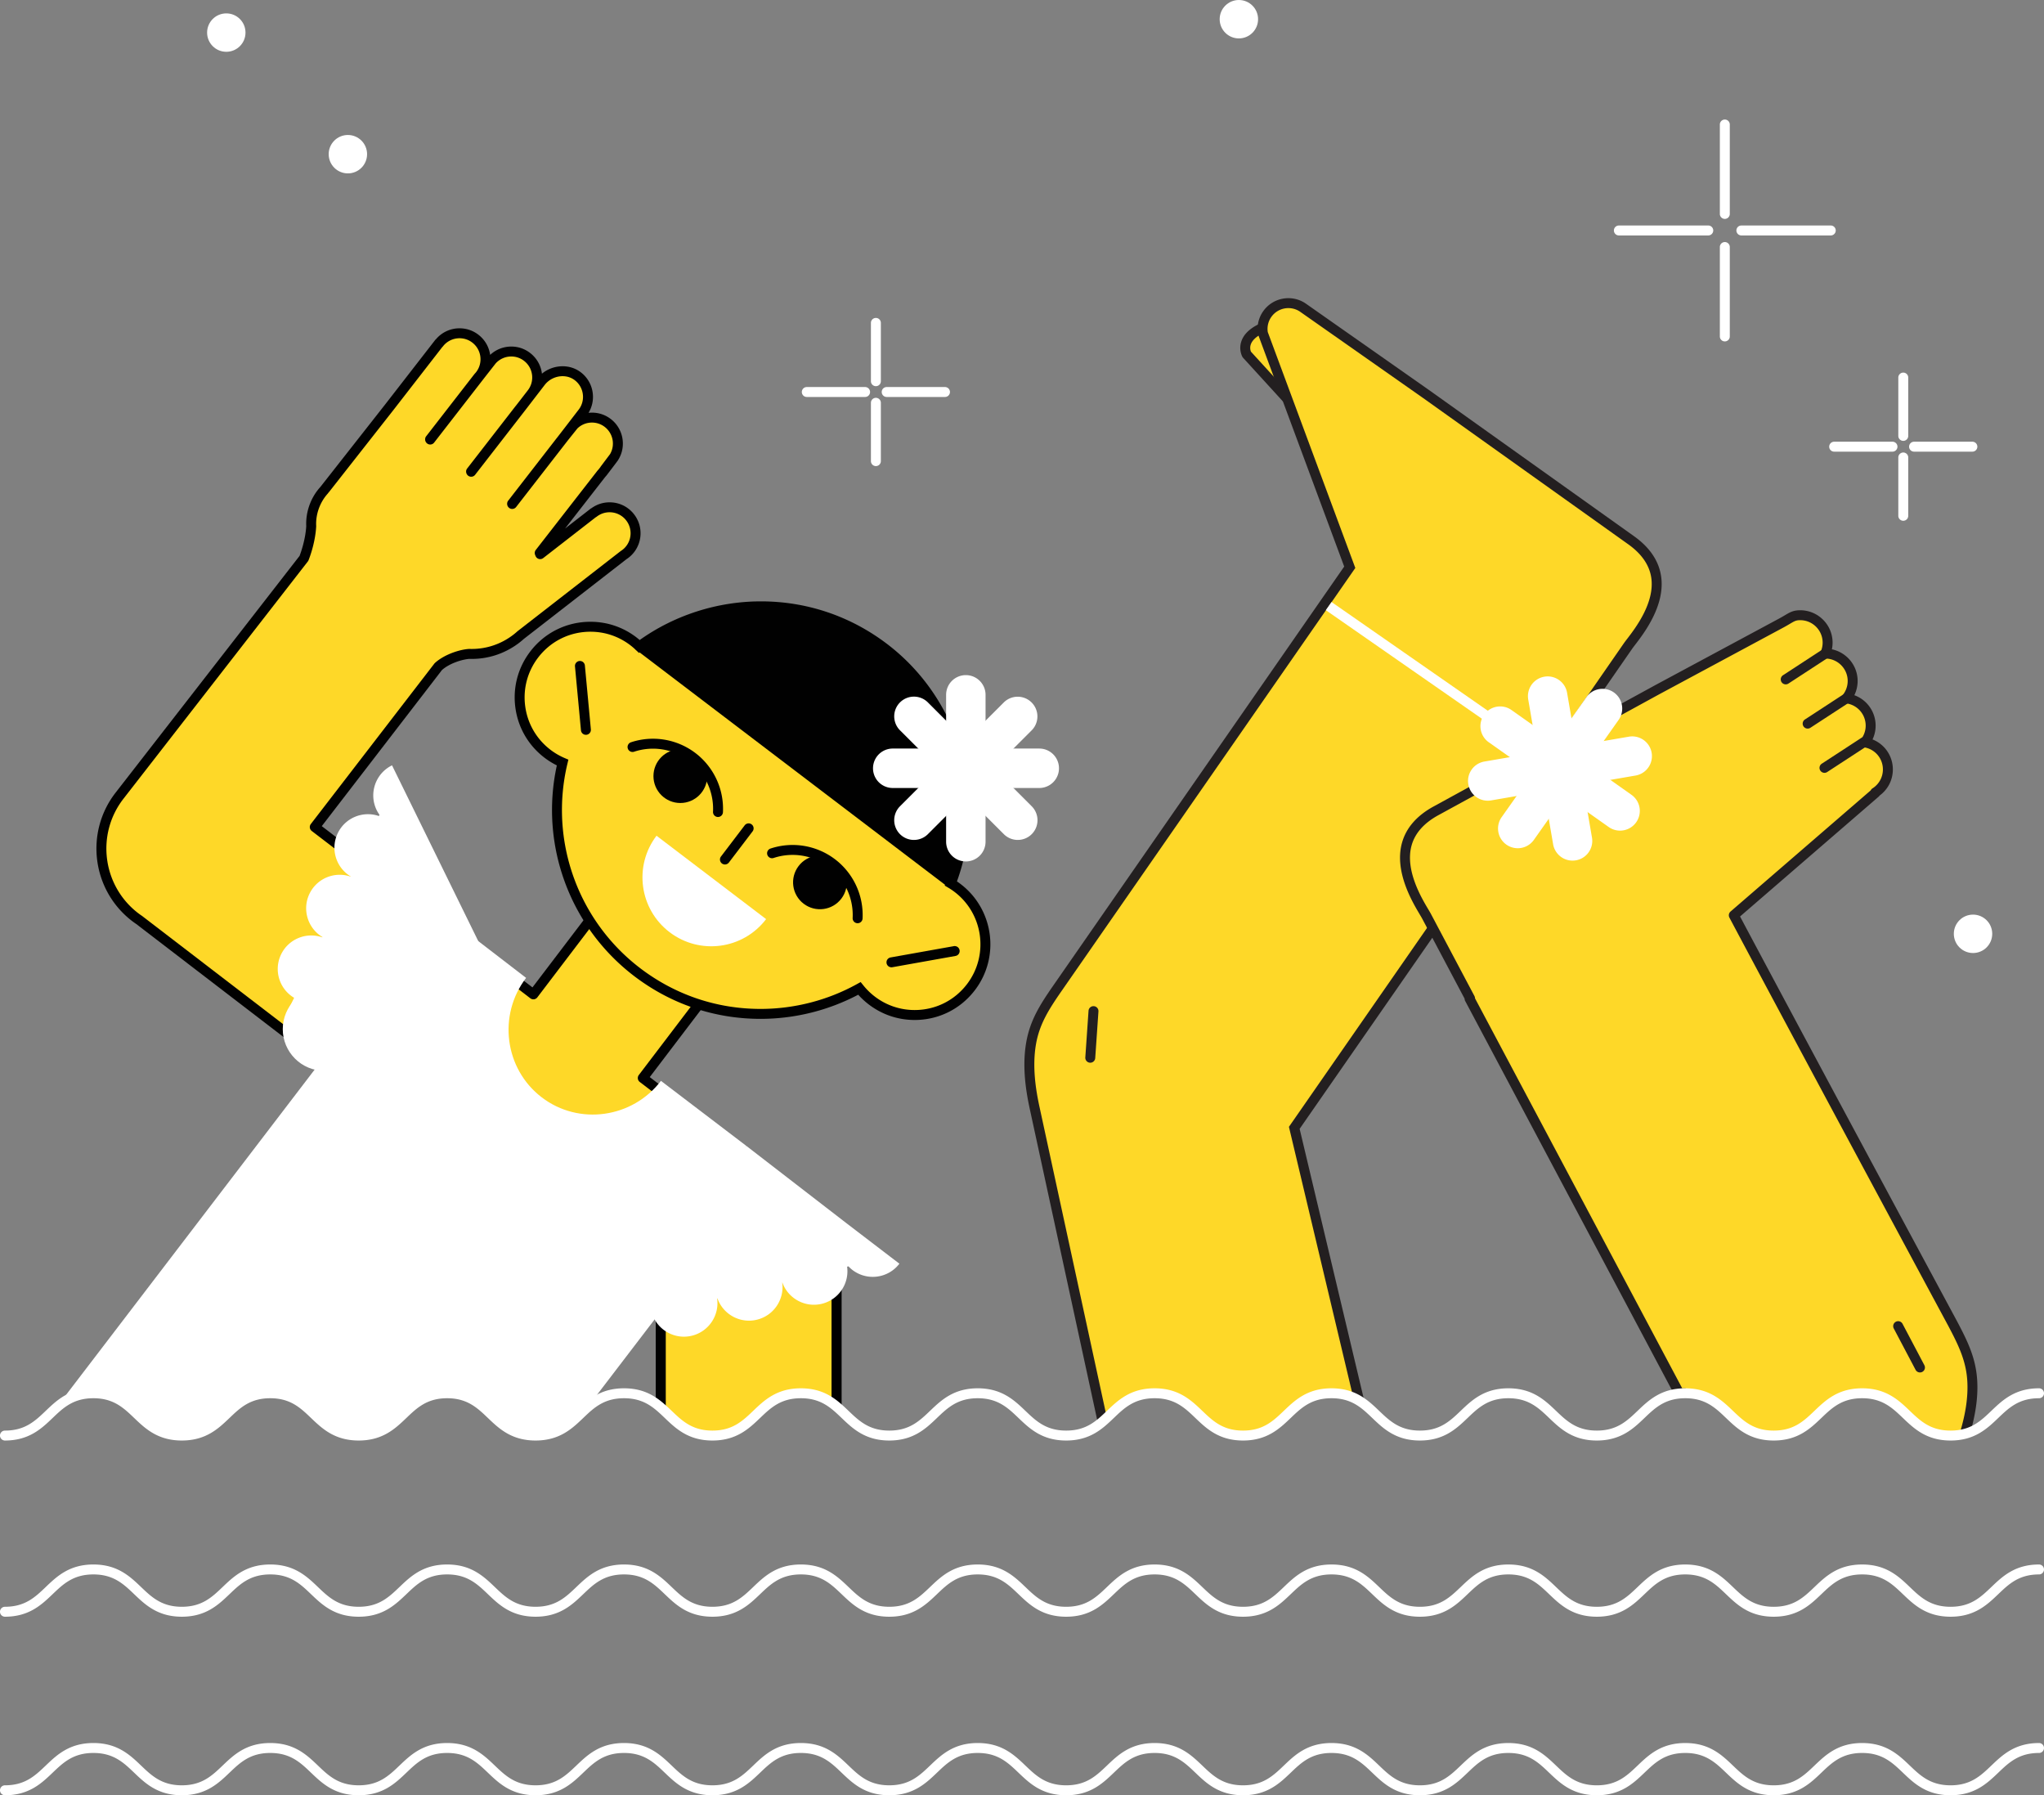<svg xmlns="http://www.w3.org/2000/svg" width="822.588" height="722.333" xml:space="preserve"><rect width="100%" height="100%" fill="#808080" stroke="none"/><path fill="#FED828" d="m517.627 160.002-15.875-17.386s-3.252-5.771 5.258-10.173"/><path fill="#231F20" d="M517.627 162.002a2.008 2.008 0 0 1-1.479-.651l-15.875-17.386a2.095 2.095 0 0 1-.266-.367c-.155-.273-1.484-2.774-.525-5.988.825-2.766 3.049-5.102 6.605-6.941a2 2 0 0 1 1.839 3.551c-2.521 1.304-4.116 2.872-4.61 4.534a4.194 4.194 0 0 0 .109 2.73l15.676 17.168a2 2 0 0 1-1.474 3.35z"/><path fill="#FED828" d="M423.14 476.961c5.646 26.029 11.287 52.062 16.936 78.096a35033.15 35033.15 0 0 0 3.635 16.771c5.675-4.933 9.914-11.232 20.746-11.232 17.795 0 17.795 17.013 35.593 17.013 17.791 0 17.791-17.013 35.586-17.013 4.896 0 8.442 1.292 11.385 3.16l-26.148-109.962 113.189-162.99-.185-.128 21.321-30.784c3.3-4.701 23.503-26.79 1.116-42.604l-82.375-58.72-49.498-34.722c-4.691-3.292-11.161-2.158-14.454 2.533a10.33 10.33 0 0 0-1.729 7.743l34.934 94.118S425.965 397.029 425.709 397.405c-4.953 7.131-9.205 13.504-10.748 22.353-1.513 8.666-.42 17.539 1.428 26.062 2.251 10.38 4.499 20.76 6.751 31.141z"/><path fill="#231F20" d="m441.754 572.253-27.32-126.012c-1.457-6.719-3.189-16.812-1.442-26.827 1.559-8.93 5.571-15.228 11.074-23.147.25-.359 106.873-153.886 116.891-168.308l-34.632-93.312-.031-.18a12.288 12.288 0 0 1 2.062-9.235c3.921-5.585 11.652-6.941 17.24-3.022l49.498 34.722 82.389 58.729c6.354 4.49 10.062 9.919 11.002 16.131 1.779 11.721-6.823 22.938-10.502 27.729a55.278 55.278 0 0 0-1.143 1.521l-20.181 29.135.187.129-113.821 163.896 25.938 109.092-3.893.926-26.354-110.831.51-.732 112.054-161.35-.183-.126 22.457-32.424a56.43 56.43 0 0 1 1.25-1.668c3.365-4.388 11.245-14.658 9.722-24.696-.771-5.094-3.925-9.625-9.361-13.468l-82.383-58.727-49.484-34.713c-3.782-2.651-9.016-1.734-11.67 2.045a8.328 8.328 0 0 0-1.424 6.079l35.229 94.918-.596.857C543.666 231.07 427.732 398 427.355 398.545c-5.211 7.501-9.007 13.438-10.423 21.558-1.628 9.327.025 18.902 1.411 25.294l27.319 126.01-3.908.846z"/><path fill="#FED828" d="m591.61 401.698-.198.104 84.438 158.89a24.754 24.754 0 0 1 2.136-.099c17.794 0 17.794 17.013 35.587 17.013 17.795 0 17.795-17.013 35.59-17.013s17.795 17.013 35.592 17.013c2.25 0 4.216-.271 5.966-.748 2.053-6.846 3.397-13.938 3.012-21.1-.482-8.967-3.952-15.799-8.027-23.465-.147-.278-59.466-110.438-87.945-164.023l56.97-49.231-.077-.15c3.073-1.957 5.116-5.385 5.116-9.298 0-5.489-4.015-10.028-9.265-10.872a10.976 10.976 0 0 0 2.334-6.771c0-5.66-4.27-10.317-9.76-10.946a11.003 11.003 0 0 0 2.517-7.011c0-6.083-4.929-11.014-11.007-11.023.593-1.354.925-2.844.925-4.411 0-6.089-4.937-11.026-11.024-11.026-3.054 0-3.78 1.104-7.812 3.244l-49.923 26.833-88.741 48.567c-24.099 13.057-6.646 37.378-3.931 42.438l17.527 33.085z"/><path fill="#231F20" d="M788.799 576.284c2.301-7.668 3.26-14.348 2.933-20.417-.443-8.23-3.515-14.571-7.8-22.634l-.598-1.107c-14.195-26.373-62.447-116.062-87.349-162.915a2.001 2.001 0 0 1 .457-2.452l56.396-48.734c.156-.327.402-.615.729-.822a8.984 8.984 0 0 0 4.189-7.609 8.972 8.972 0 0 0-7.58-8.896 1.998 1.998 0 0 1-1.262-3.204 8.935 8.935 0 0 0 1.912-5.541 9.016 9.016 0 0 0-7.986-8.961 1.997 1.997 0 0 1-1.315-3.257 9.05 9.05 0 0 0 2.06-5.736c0-4.968-4.043-9.017-9.011-9.024a2 2 0 0 1-1.828-2.802 8.941 8.941 0 0 0 .757-3.609c0-4.978-4.05-9.026-9.025-9.026-1.68 0-2.299.367-4.137 1.458-.717.425-1.604.952-2.735 1.555l-49.912 26.827-88.729 48.562c-5.862 3.176-9.526 7.303-10.896 12.269-2.699 9.786 3.907 20.918 6.729 25.671.438.734.795 1.342 1.041 1.797l17.541 33.101c.148.286.229.601.23.918l83.397 156.932c.334-.016.654-.021.976-.021a2 2 0 0 1 2 2l-5.903 1.036-84.438-158.89a2.02 2.02 0 0 1-.231-.923l-17.104-32.273c-.219-.407-.551-.963-.95-1.638-3.081-5.191-10.299-17.351-7.146-28.776 1.67-6.056 5.99-11.007 12.84-14.718l88.734-48.563 49.936-26.84c1.057-.561 1.865-1.041 2.58-1.465 2.048-1.214 3.4-2.018 6.178-2.018 7.186 0 13.025 5.844 13.025 13.025 0 .91-.094 1.809-.279 2.688 5.908 1.233 10.361 6.485 10.361 12.751 0 1.988-.46 3.946-1.324 5.718a13.017 13.017 0 0 1 8.568 12.239 12.9 12.9 0 0 1-1.245 5.556 12.95 12.95 0 0 1 8.175 12.085c0 4.188-1.979 8.053-5.34 10.505a1.903 1.903 0 0 1-.395.459l-55.762 48.188c25.104 47.211 72.536 135.379 86.59 161.485l.605 1.125c4.527 8.521 7.771 15.247 8.262 24.3.354 6.538-.658 13.663-3.093 21.779l-3.828-1.158z"/><path fill="none" d="m718.649 273.359 15.932-10.394"/><path fill="#231F20" d="M718.651 275.359a1.999 1.999 0 0 1-1.096-3.675l15.934-10.396a2.002 2.002 0 0 1 2.187 3.352l-15.932 10.395a2 2 0 0 1-1.093.324z"/><path fill="none" d="m727.472 291.158 15.931-10.393"/><path fill="#231F20" d="M727.474 293.158a2 2 0 0 1-1.095-3.675l15.932-10.395a2 2 0 1 1 2.188 3.35l-15.933 10.396c-.338.22-.717.324-1.092.324z"/><path fill="none" d="m734.245 308.958 15.929-10.395"/><path fill="#231F20" d="M734.247 310.958a2.002 2.002 0 0 1-1.096-3.677l15.931-10.395a2 2 0 0 1 2.187 3.35l-15.931 10.396a1.98 1.98 0 0 1-1.091.326z"/><g><path fill="none" d="m438.769 425.592 1.294-18.757"/><path fill="#231F20" d="M438.771 427.592a1.995 1.995 0 0 1-1.996-2.14l1.295-18.757c.075-1.102 1.012-1.923 2.135-1.855a1.993 1.993 0 0 1 1.854 2.133l-1.295 18.757a2 2 0 0 1-1.993 1.862z"/></g><g><path fill="#FFF" d="m624.504 308.753-90.94-63.253 2.296-3.276 90.939 63.253z"/></g><g><path fill="#FFF" d="M610.799 341.293a7.932 7.932 0 0 1-6.469-12.515l34.098-48.267c2.527-3.58 7.479-4.43 11.062-1.902a7.932 7.932 0 0 1 1.897 11.06l-34.098 48.268a7.939 7.939 0 0 1-6.49 3.356z"/><path fill="#FFF" d="M598.722 322.167a7.938 7.938 0 0 1-7.81-6.592 7.934 7.934 0 0 1 6.473-9.165l58.24-10.02a7.935 7.935 0 0 1 2.69 15.639l-58.239 10.021a7.888 7.888 0 0 1-1.354.117z"/><path fill="#FFF" d="M651.978 334.209a7.904 7.904 0 0 1-4.571-1.455l-48.27-34.101a7.931 7.931 0 0 1-1.898-11.058c2.526-3.58 7.478-4.43 11.058-1.902l48.27 34.101a7.93 7.93 0 0 1 1.901 11.058 7.937 7.937 0 0 1-6.49 3.357z"/><path fill="#FFF" d="M632.849 346.278a7.937 7.937 0 0 1-7.81-6.59l-10.02-58.245a7.937 7.937 0 0 1 6.475-9.165c4.316-.748 8.422 2.156 9.164 6.476l10.019 58.244a7.932 7.932 0 0 1-7.828 9.28z"/></g><g><path fill="none" d="m772.672 550.219-8.776-16.629"/><path fill="#231F20" d="M772.674 552.219a2.004 2.004 0 0 1-1.771-1.065l-8.776-16.629a1.997 1.997 0 0 1 .836-2.702 1.995 1.995 0 0 1 2.701.835l8.776 16.629a1.996 1.996 0 0 1-1.766 2.932z"/></g><g><path fill="#FED828" d="M265.931 491.979v73.88"/><path fill="#010101" d="M265.931 567.859a2 2 0 0 1-2-2v-73.88a2 2 0 0 1 4 0v73.88a2 2 0 0 1-2 2z"/></g><g><path fill="#FED828" d="M336.646 565.464V491.98"/><path fill="#010101" d="M336.646 567.464a2 2 0 0 1-2-2V491.98a2 2 0 0 1 4 0v73.483a2 2 0 0 1-2 2.001z"/></g><g><path fill="#FED828" d="M322.31 560.123c6.642 0 10.803 2.369 14.336 5.341V491.98H265.93v73.88c5.695 4.938 9.931 11.275 20.793 11.275 17.794.001 17.794-17.012 35.587-17.012zM265.931 491.979v73.88"/><path fill="#010101" d="M265.931 567.859a2 2 0 0 1-2-2v-73.88a2 2 0 0 1 4 0v73.88a2 2 0 0 1-2 2z"/><path fill="#FED828" d="M336.646 565.464V491.98"/><path fill="#010101" d="M336.646 567.464a2 2 0 0 1-2-2V491.98a2 2 0 0 1 4 0v73.483a2 2 0 0 1-2 2.001z"/><path fill="#FED828" d="M255.024 522.818 55.974 370.141a31.513 31.513 0 0 1-1.767-1.273c-15.14-11.765-17.871-33.569-6.108-48.711l74.222-95.497c.121-.304 2.571-6.396 2.927-12.948-.255-5.229 1.538-10.486 5.222-14.5l11.623-14.801 14.541-18.512 20.047-25.828.041.029c0-.001 0-.007.004-.009 3.562-4.536 10.134-5.326 14.672-1.762 4.535 3.563 5.324 10.131 1.765 14.669-.204.26-.422.503-.646.737l-19.452 25.071.071.053 20.457-26.354 4.361-5.57c3.642-4.088 9.877-4.697 14.24-1.271 4.539 3.563 5.328 10.132 1.762 14.671-.204.26-4.717 6.127-4.938 6.36l-19.451 25.071.068.054 20.049-25.831 8.274-10.75-.258.338c3.564-4.535 10.396-5.67 14.938-2.108 4.539 3.562 5.326 10.131 1.765 14.668-.205.262-8.662 11.285-8.885 11.519l-19.449 25.073.069.053 20.869-26.878 3.896-4.862c3.688-3.646 9.594-4.069 13.783-.781 4.184 3.288 5.17 9.128 2.502 13.576l-3.748 4.977 3.573-4.683c-.179.271-4.146 5.488-4.352 5.752-.205.26-.42.503-.641.736l-24.812 31.887c.062.153.128.307.188.46l21.48-16.688.028.042a.03.03 0 0 0 .013-.009c4.557-3.539 11.122-2.713 14.66 1.841 3.538 4.56 2.715 11.123-1.846 14.66a9.61 9.61 0 0 1-.797.558l-41.402 32.159a27.83 27.83 0 0 1-1.629 1.372 29.475 29.475 0 0 1-19.086 6.202c-3.186.21-8.965 1.938-12.448 5.145l-49.692 64.527 86.912 66.507 1.062.813 33.623-44.203 44.105 33.555-33.703 44.308L297.34 463.3l-42.316 59.518z"/><path fill="#010101" d="M255.024 524.818a2.01 2.01 0 0 1-1.217-.413L54.805 371.765a32.185 32.185 0 0 1-1.824-1.318c-15.982-12.418-18.882-35.527-6.461-51.517l74.042-95.268c.503-1.312 2.367-6.501 2.683-11.963-.254-5.782 1.818-11.525 5.697-15.783l26.117-33.252 20.039-25.819c.102-.131.217-.246.342-.345a12.382 12.382 0 0 1 9.508-4.403c2.812 0 5.47.919 7.685 2.659a12.42 12.42 0 0 1 4.627 8.034 12.463 12.463 0 0 1 8.504-3.352c2.805 0 5.456.918 7.667 2.654a12.354 12.354 0 0 1 4.665 8.252 13.224 13.224 0 0 1 8.327-2.976c2.765 0 5.341.875 7.449 2.528a12.377 12.377 0 0 1 4.672 8.304 12.363 12.363 0 0 1-1.692 7.906c.46-.051.927-.077 1.396-.077 2.807 0 5.46.918 7.674 2.656 4.916 3.864 6.198 10.818 2.981 16.178-.025.045-.057.089-.086.132-.037.077-.08.153-.129.229-.261.396-4.412 5.843-4.449 5.89-.228.286-.457.552-.692.807l-16.136 20.735 10.244-7.958c.131-.101.271-.185.42-.25a12.327 12.327 0 0 1 7.25-2.334c3.877 0 7.463 1.754 9.838 4.812a12.371 12.371 0 0 1 2.52 9.188 12.353 12.353 0 0 1-5.582 8.889l-41.277 32.062a30.365 30.365 0 0 1-1.684 1.414c-5.838 4.533-12.919 6.854-20.273 6.625-2.765.208-7.901 1.724-11.015 4.503l-48.357 62.797 84.787 64.881 32.407-42.604c.32-.422.798-.698 1.321-.771a2.001 2.001 0 0 1 1.479.392l44.106 33.555a2.001 2.001 0 0 1 .382 2.803l-32.494 42.72 37.078 28.334a2 2 0 0 1 .414 2.747l-42.318 59.521a1.995 1.995 0 0 1-1.332.817 2.397 2.397 0 0 1-.301.019zm-77.038-385.172-19.773 25.479-26.17 33.318c-.032.04.07-4.077-.032.04-3.219 3.508-5.001 8.342-4.767 13.128a1.77 1.77 0 0 1 0 .206c-.353 6.49-2.611 12.445-3.062 13.573a2.086 2.086 0 0 1-.281.497l-74.222 95.497c-11.067 14.245-8.483 34.838 5.758 45.904.503.391 1.044.779 1.656 1.193.033.022.064.046.099.07l197.404 151.416 39.998-56.256-37.129-28.373a2 2 0 0 1-.377-2.8l32.492-42.715-40.925-31.133-32.412 42.61a1.996 1.996 0 0 1-2.808.375l-1.061-.813-86.91-66.505a2.013 2.013 0 0 1-.77-1.328 2.01 2.01 0 0 1 .398-1.479l49.691-64.528c.069-.09.146-.174.229-.251 3.623-3.334 9.749-5.408 13.674-5.667a1.8 1.8 0 0 1 .195-.003c6.476.207 12.672-1.806 17.795-5.783.469-.362.952-.771 1.521-1.278.034-.032.069-.062.107-.093l41.403-32.157c.048-.037.097-.072.146-.104a8.391 8.391 0 0 0 3.852-6.07 8.405 8.405 0 0 0-1.71-6.235 8.402 8.402 0 0 0-6.681-3.267 8.36 8.36 0 0 0-5.174 1.776 1.967 1.967 0 0 1-.345.218c-.019.008-.035.019-.052.025l-21.128 16.412a2 2 0 0 1-3.095-.865l-.175-.426a2.004 2.004 0 0 1 .276-1.979l24.81-31.885a1.76 1.76 0 0 1 .119-.14c.185-.194.36-.396.529-.609l.562-.734c.053-.104.113-.202.188-.3l3.683-4.888a8.456 8.456 0 0 0-2.073-10.889 8.344 8.344 0 0 0-5.202-1.804 8.394 8.394 0 0 0-5.86 2.356l-3.816 4.768-20.852 26.855a2.003 2.003 0 0 1-2.79.366 2.105 2.105 0 0 1-.808-1.358c-.071-.529.041-1.091.366-1.513l19.449-25.073c.022-.03.049-.061.073-.088.445-.544 5.638-7.301 7.601-9.855a415.23 415.23 0 0 1 1.218-1.581 8.375 8.375 0 0 0 1.743-6.229 8.395 8.395 0 0 0-3.168-5.634c-1.396-1.097-3.121-1.676-4.979-1.676-2.779 0-5.451 1.289-7.148 3.447-.017.022-.033.043-.053.064l-7.953 10.332-20.054 25.837c-.326.42-.806.691-1.333.759a2.013 2.013 0 0 1-1.479-.409c-.869-.678-1.096-1.984-.418-2.854l19.45-25.071c.041-.053.084-.104.132-.151.25-.3 3.066-3.954 4.129-5.329l.687-.89c1.396-1.777 2.017-3.988 1.747-6.229s-1.395-4.242-3.17-5.636a8.333 8.333 0 0 0-5.196-1.8 8.447 8.447 0 0 0-6.271 2.783l-4.322 5.519-20.451 26.349a2.005 2.005 0 0 1-2.766.384 2.088 2.088 0 0 1-.832-1.362c-.074-.534.034-1.102.364-1.528l19.452-25.069c.039-.051.081-.1.126-.147.182-.191.36-.392.529-.604 2.87-3.659 2.23-8.979-1.432-11.857a8.362 8.362 0 0 0-5.211-1.805 8.417 8.417 0 0 0-6.602 3.163c-.097.147-.22.277-.353.386z"/><path fill="#FFF" d="m340.525 492.076 17.518 13.393 3.911 2.986c-4.522 5.919-12.985 7.051-18.903 2.525a13.598 13.598 0 0 1-1.596-1.455l-.542.133c.933 6.741-3.353 13.239-10.105 14.917-6.786 1.688-13.646-2.094-15.948-8.541l-.071.021c.94 6.777-3.395 13.298-10.188 14.94-6.771 1.642-13.584-2.146-15.871-8.566l-.132.031c.963 6.795-3.373 13.338-10.18 14.982-6.787 1.646-13.613-2.163-15.888-8.604l-9.414 2.304-21.899-16.739 69.145-53.341 40.163 31.014zM169.649 332.151l-9.712-19.794-2.169-4.419c-6.688 3.279-9.447 11.361-6.167 18.047.324.658.706 1.27 1.116 1.851l-.234.505c-6.432-2.229-13.64.705-16.604 7-2.979 6.327-.613 13.793 5.264 17.311l-.032.065c-6.466-2.247-13.705.73-16.646 7.072-2.932 6.321-.545 13.742 5.305 17.238l-.057.122c-6.477-2.271-13.738.705-16.686 7.062-2.936 6.333-.535 13.771 5.34 17.26-2.232 4.788-4.931 8.339-3.477 13.863 1.336 5.074 5.141 5.31 7.713 9.459 1.527 2.467 6.568 2.229 7.926 4.841 24.367-12.229 44.859-18.664 69.34-30.675l2.062-1.012c-.007-.009-32.282-65.796-32.282-65.796z"/><path fill="#FED828" d="M254.836 257.988a29.201 29.201 0 0 1 2.455 2.104c28.559-21.208 68.768-22.008 98.498.605 29.729 22.617 39.688 61.582 26.873 94.766a29.086 29.086 0 0 1 2.684 1.805c12.515 9.519 14.939 27.381 5.422 39.895-9.52 12.516-27.381 14.938-39.895 5.424a28.712 28.712 0 0 1-5.01-4.888c-27.562 15.24-62.676 13.807-89.354-6.487-26.677-20.295-37.432-53.75-30.103-84.385a28.43 28.43 0 0 1-6.045-3.521c-12.515-9.521-14.939-27.379-5.42-39.896 9.52-12.512 27.379-14.939 39.895-5.422z"/><path fill="#010101" d="M368.088 410.396c-6.705 0-13.076-2.15-18.428-6.221a31.05 31.05 0 0 1-4.274-3.946 84.467 84.467 0 0 1-39.308 9.717c-18.479 0-36.035-5.93-50.78-17.146-26.041-19.812-38.179-52.958-31.202-84.84a30.644 30.644 0 0 1-4.943-3.066c-6.479-4.927-10.647-12.081-11.744-20.146-1.096-8.065 1.017-16.073 5.942-22.552 5.812-7.641 14.658-12.021 24.271-12.021 6.705 0 13.076 2.148 18.427 6.219.462.352.924.727 1.383 1.123 14.111-10.043 31.368-15.556 48.786-15.556 18.478 0 36.038 5.929 50.783 17.146 29.15 22.175 40.568 61.251 28.105 95.534.503.336.984.681 1.452 1.037 13.368 10.168 15.974 29.322 5.801 42.694-5.814 7.643-14.659 12.024-24.271 12.024zm-21.719-15.262 1.055 1.312a26.67 26.67 0 0 0 4.66 4.546c4.646 3.534 10.182 5.401 16.004 5.401 8.353 0 16.038-3.807 21.087-10.443 8.836-11.615 6.574-28.256-5.041-37.091a26.34 26.34 0 0 0-2.497-1.68l-1.449-.863.608-1.574c12.744-32.997 1.963-71.014-26.219-92.45-14.043-10.685-30.77-16.329-48.362-16.329-17.116 0-34.066 5.588-47.732 15.733l-1.354 1.005-1.221-1.164a27.136 27.136 0 0 0-2.285-1.96c-4.646-3.532-10.18-5.4-16.002-5.4-8.354 0-16.038 3.807-21.088 10.442-4.28 5.627-6.113 12.584-5.162 19.592.951 7.005 4.574 13.221 10.201 17.501a26.659 26.659 0 0 0 5.623 3.275l1.549.664-.393 1.641c-7.377 30.827 4.149 63.143 29.366 82.324 14.043 10.684 30.767 16.328 48.359 16.328 13.563 0 26.987-3.457 38.812-9.997l1.481-.813z"/><path fill="none" d="m384.148 382.667-25.387 4.533"/><path fill="#010101" d="M358.758 389.2a1.998 1.998 0 0 1-.35-3.965l25.387-4.533a2 2 0 1 1 .703 3.936l-25.387 4.533a2.221 2.221 0 0 1-.353.029z"/><path fill="none" d="m233.388 267.98 2.407 25.678"/><path fill="#010101" d="M235.793 295.658a1.996 1.996 0 0 1-1.989-1.812l-2.406-25.678a2.001 2.001 0 1 1 3.984-.373l2.405 25.678a1.999 1.999 0 0 1-1.994 2.185z"/><g><path fill="#010101" d="M321.372 348.472c-3.616 4.754-2.692 11.543 2.062 15.158 4.754 3.618 11.543 2.694 15.16-2.059 3.616-4.757 2.69-11.544-2.062-15.161-4.756-3.614-11.543-2.693-15.16 2.062z"/><path fill="#010101" d="m345.14 371.467-.101-.002a2 2 0 0 1-1.899-2.097 24.186 24.186 0 0 0-9.513-20.452 24.21 24.21 0 0 0-22.252-3.714 1.999 1.999 0 1 1-1.252-3.796 28.216 28.216 0 0 1 25.927 4.328 28.203 28.203 0 0 1 11.086 23.833 2 2 0 0 1-1.996 1.9z"/></g><g><circle fill="#010101" cx="273.793" cy="312.276" r="10.818"/><path fill="#010101" d="m288.948 328.722-.101-.002a1.998 1.998 0 0 1-1.899-2.095 24.187 24.187 0 0 0-9.513-20.455 24.205 24.205 0 0 0-22.251-3.709 2.002 2.002 0 0 1-2.526-1.271 2.002 2.002 0 0 1 1.272-2.526 28.198 28.198 0 0 1 25.927 4.324 28.203 28.203 0 0 1 11.087 23.834 1.999 1.999 0 0 1-1.996 1.9z"/></g><g><path fill="none" d="m301.284 333.293-9.537 12.535"/><path fill="#010101" d="M291.745 347.828a2 2 0 0 1-1.209-.406 2.002 2.002 0 0 1-.381-2.805l9.536-12.534a2 2 0 1 1 3.185 2.422l-9.537 12.534c-.393.518-.99.789-1.594.789z"/></g><g><path fill="#FFF" d="M264.211 336.26c-9.266 12.18-6.901 29.562 5.276 38.828 12.181 9.265 29.563 6.903 38.829-5.274l-44.105-33.554z"/></g><g><path fill="#010101" d="m255.565 261.103.678-.891c13.795-10.345 30.938-16.462 49.504-16.442 45.539.054 82.412 37.013 82.358 82.55a82.45 82.45 0 0 1-3.793 24.693l-3.867 5.085-124.88-94.995z"/></g><g><path fill="#FFF" d="M211.722 393.461c-11.454 14.982-8.698 36.604 6.287 48.061 14.982 11.452 36.524 8.355 47.979-6.631l34.371 26.171-52.678 67.045-122.451-93.6 51.727-67.78 34.765 26.734z"/></g><g><circle fill="#FFF" cx="130.57" cy="414.077" r="16.773"/></g><g><path fill="#FFF" d="M388.692 346.606a7.936 7.936 0 0 1-7.935-7.935v-59.097c0-4.382 3.553-7.934 7.935-7.934s7.935 3.552 7.935 7.934v59.098a7.935 7.935 0 0 1-7.935 7.934z"/><path fill="#FFF" d="M367.805 337.953a7.905 7.905 0 0 1-5.61-2.321 7.937 7.937 0 0 1 0-11.223l41.785-41.788a7.936 7.936 0 0 1 11.223 11.223l-41.785 41.788a7.926 7.926 0 0 1-5.613 2.321z"/><path fill="#FFF" d="M418.244 317.056h-59.098a7.936 7.936 0 0 1 0-15.87h59.099a7.935 7.935 0 1 1-.001 15.87z"/><path fill="#FFF" d="M409.592 337.953a7.896 7.896 0 0 1-5.608-2.322l-41.789-41.79a7.934 7.934 0 0 1 0-11.222 7.935 7.935 0 0 1 11.222 0l41.787 41.79a7.933 7.933 0 0 1-5.612 13.544z"/></g><g><path fill="#FFF" d="M73.192 577.136c17.795 0 17.795-17.013 35.59-17.013 17.797 0 17.797 17.013 35.592 17.013 17.793 0 17.793-17.013 35.588-17.013s17.795 17.013 35.591 17.013c11.485 0 15.562-7.087 21.791-12.111l27.411-35.859-134.86-103.083L23.504 565.271c3.482-2.879 7.604-5.146 14.1-5.146 17.795-.002 17.795 17.011 35.588 17.011z"/></g></g><g><path fill="#FFF" d="M784.993 579.606c-9.7 0-14.735-4.812-19.18-9.062-4.277-4.089-8.317-7.951-16.416-7.951-8.094 0-12.134 3.862-16.41 7.951-4.44 4.247-9.478 9.062-19.178 9.062-9.699 0-14.734-4.812-19.179-9.062-4.278-4.089-8.317-7.951-16.415-7.951s-12.137 3.862-16.415 7.951c-4.44 4.247-9.479 9.062-19.179 9.062s-14.736-4.812-19.18-9.062c-4.277-4.089-8.318-7.951-16.414-7.951-8.098 0-12.139 3.862-16.414 7.952-4.441 4.246-9.479 9.061-19.179 9.061-9.698 0-14.733-4.812-19.178-9.062-4.278-4.089-8.317-7.951-16.414-7.951-8.096 0-12.137 3.862-16.413 7.951-4.441 4.247-9.479 9.062-19.177 9.062-9.699 0-14.734-4.812-19.178-9.062-4.277-4.089-8.316-7.951-16.413-7.951s-12.137 3.862-16.413 7.951c-4.441 4.247-9.479 9.062-19.177 9.062-9.701 0-14.736-4.812-19.181-9.062-4.276-4.089-8.316-7.951-16.414-7.951-8.095 0-12.136 3.862-16.412 7.951-4.441 4.247-9.478 9.062-19.177 9.062s-14.733-4.812-19.177-9.062c-4.276-4.089-8.316-7.951-16.412-7.951-8.094 0-12.134 3.862-16.411 7.951-4.439 4.247-9.477 9.062-19.175 9.062s-14.733-4.812-19.176-9.062c-4.277-4.089-8.317-7.951-16.411-7.951-8.095 0-12.136 3.862-16.412 7.951-4.439 4.247-9.478 9.062-19.175 9.062-9.699 0-14.733-4.812-19.178-9.061-4.276-4.09-8.317-7.952-16.414-7.952-8.095 0-12.136 3.862-16.411 7.951-4.441 4.247-9.479 9.062-19.175 9.062-9.699 0-14.734-4.812-19.179-9.061-4.275-4.09-8.316-7.952-16.414-7.952-8.096 0-12.136 3.862-16.412 7.951-4.441 4.247-9.479 9.062-19.178 9.062-9.699 0-14.731-4.812-19.176-9.062-4.277-4.089-8.316-7.951-16.413-7.951-8.096 0-12.136 3.862-16.413 7.951-4.441 4.247-9.479 9.062-19.177 9.062a2 2 0 0 1 0-4c8.097 0 12.136-3.862 16.413-7.951 4.44-4.247 9.479-9.062 19.177-9.062 9.7 0 14.733 4.812 19.177 9.062 4.277 4.089 8.317 7.951 16.412 7.951 8.096 0 12.137-3.862 16.413-7.951 4.442-4.247 9.479-9.062 19.177-9.062 9.7 0 14.735 4.812 19.18 9.062 4.275 4.089 8.316 7.951 16.413 7.951 8.094 0 12.134-3.862 16.409-7.951 4.441-4.247 9.479-9.062 19.178-9.062 9.699 0 14.734 4.812 19.178 9.062 4.275 4.089 8.316 7.951 16.413 7.951 8.094 0 12.134-3.862 16.411-7.951 4.439-4.247 9.477-9.062 19.176-9.062 9.698 0 14.732 4.812 19.175 9.062 4.277 4.089 8.317 7.951 16.412 7.951 8.096 0 12.134-3.862 16.411-7.951 4.441-4.247 9.477-9.062 19.175-9.062 9.699 0 14.734 4.812 19.177 9.062 4.276 4.089 8.316 7.951 16.412 7.951 8.097 0 12.136-3.862 16.412-7.951 4.442-4.247 9.479-9.062 19.177-9.062 9.7 0 14.735 4.812 19.179 9.061 4.276 4.09 8.315 7.952 16.415 7.952 8.096 0 12.136-3.862 16.412-7.951 4.441-4.247 9.479-9.062 19.178-9.062s14.732 4.812 19.177 9.062c4.277 4.089 8.317 7.951 16.414 7.951 8.096 0 12.136-3.862 16.412-7.951 4.442-4.247 9.479-9.062 19.178-9.062s14.734 4.812 19.178 9.062c4.278 4.089 8.318 7.951 16.414 7.951 8.097 0 12.138-3.862 16.413-7.951 4.442-4.247 9.479-9.062 19.18-9.062 9.699 0 14.733 4.812 19.178 9.061 4.277 4.09 8.316 7.952 16.416 7.952 8.097 0 12.137-3.862 16.414-7.951 4.44-4.247 9.479-9.062 19.18-9.062 9.699 0 14.736 4.812 19.18 9.062 4.277 4.089 8.317 7.951 16.414 7.951 8.098 0 12.137-3.862 16.413-7.952 4.44-4.246 9.479-9.061 19.175-9.061 9.7 0 14.736 4.812 19.181 9.062 4.276 4.089 8.317 7.951 16.416 7.951 8.095 0 12.135-3.862 16.412-7.951 4.44-4.247 9.479-9.062 19.182-9.062a2 2 0 0 1 0 4c-8.098 0-12.139 3.862-16.417 7.952-4.442 4.249-9.478 9.061-19.177 9.061z"/></g><g><path fill="#FFF" d="M784.993 650.496c-9.7 0-14.735-4.812-19.18-9.062-4.277-4.089-8.317-7.95-16.416-7.95-8.094 0-12.134 3.861-16.41 7.95-4.44 4.247-9.478 9.062-19.178 9.062-9.699 0-14.734-4.812-19.179-9.062-4.278-4.089-8.317-7.95-16.415-7.95s-12.137 3.861-16.415 7.95c-4.44 4.247-9.479 9.062-19.179 9.062s-14.736-4.812-19.18-9.062c-4.277-4.089-8.318-7.95-16.414-7.95-8.098 0-12.139 3.861-16.414 7.952-4.441 4.245-9.479 9.062-19.179 9.062-9.698 0-14.733-4.812-19.178-9.062-4.278-4.09-8.317-7.951-16.414-7.951-8.096 0-12.135 3.861-16.412 7.951-4.44 4.246-9.478 9.062-19.178 9.062-9.699 0-14.733-4.812-19.178-9.062-4.277-4.09-8.318-7.951-16.413-7.951-8.096 0-12.136 3.861-16.413 7.951-4.441 4.246-9.479 9.062-19.177 9.062-9.701 0-14.736-4.812-19.181-9.062-4.276-4.09-8.316-7.951-16.414-7.951-8.095 0-12.136 3.861-16.412 7.951-4.441 4.246-9.478 9.062-19.177 9.062-9.698 0-14.732-4.812-19.176-9.062-4.277-4.091-8.315-7.952-16.413-7.952-8.094 0-12.134 3.861-16.411 7.95-4.439 4.247-9.477 9.062-19.175 9.062s-14.732-4.812-19.176-9.062c-4.277-4.089-8.317-7.95-16.411-7.95-8.095 0-12.135 3.861-16.412 7.95-4.439 4.247-9.478 9.062-19.175 9.062-9.699 0-14.733-4.812-19.178-9.062-4.276-4.089-8.316-7.95-16.412-7.95-8.097 0-12.138 3.861-16.413 7.952-4.441 4.245-9.479 9.062-19.176 9.062-9.698 0-14.733-4.812-19.178-9.062-4.275-4.091-8.316-7.952-16.414-7.952-8.096 0-12.136 3.861-16.412 7.95-4.441 4.247-9.479 9.062-19.178 9.062-9.699 0-14.732-4.812-19.176-9.062-4.277-4.089-8.316-7.95-16.413-7.95s-12.136 3.861-16.413 7.95c-4.441 4.247-9.479 9.062-19.178 9.062a2 2 0 0 1 0-4c8.098 0 12.137-3.86 16.414-7.949 4.44-4.247 9.479-9.062 19.177-9.062 9.7 0 14.733 4.812 19.177 9.062 4.277 4.089 8.316 7.949 16.412 7.949 8.096 0 12.137-3.86 16.413-7.949 4.442-4.247 9.479-9.062 19.177-9.062 9.701 0 14.735 4.812 19.18 9.062 4.275 4.089 8.316 7.949 16.412 7.949 8.095 0 12.135-3.86 16.41-7.949 4.442-4.247 9.479-9.062 19.178-9.062 9.699 0 14.734 4.812 19.178 9.062 4.277 4.089 8.316 7.949 16.413 7.949 8.094 0 12.134-3.86 16.411-7.949 4.439-4.247 9.477-9.062 19.176-9.062 9.697 0 14.732 4.812 19.175 9.062 4.277 4.089 8.317 7.949 16.412 7.949 8.095 0 12.134-3.86 16.411-7.949 4.44-4.247 9.476-9.062 19.175-9.062 9.7 0 14.735 4.812 19.177 9.062 4.277 4.089 8.317 7.949 16.411 7.949 8.097 0 12.137-3.86 16.413-7.949 4.441-4.247 9.479-9.062 19.176-9.062 9.7 0 14.735 4.812 19.18 9.062 4.275 4.09 8.315 7.952 16.414 7.952 8.097 0 12.137-3.862 16.414-7.951 4.439-4.247 9.478-9.062 19.177-9.062 9.698 0 14.732 4.812 19.177 9.062 4.277 4.09 8.318 7.952 16.414 7.952s12.136-3.862 16.413-7.951c4.44-4.247 9.479-9.062 19.176-9.062 9.7 0 14.735 4.812 19.18 9.062 4.276 4.089 8.316 7.951 16.414 7.951 8.096 0 12.137-3.862 16.411-7.951 4.442-4.247 9.479-9.062 19.181-9.062 9.698 0 14.732 4.812 19.178 9.062 4.277 4.091 8.318 7.952 16.415 7.952s12.137-3.861 16.415-7.951c4.44-4.247 9.479-9.062 19.179-9.062s14.736 4.812 19.179 9.062c4.278 4.09 8.318 7.951 16.416 7.951s12.137-3.861 16.412-7.952c4.441-4.246 9.479-9.062 19.176-9.062 9.699 0 14.736 4.812 19.181 9.062 4.276 4.089 8.315 7.951 16.415 7.951 8.095 0 12.135-3.862 16.412-7.951 4.441-4.247 9.479-9.062 19.182-9.062a2 2 0 0 1 0 4c-8.098 0-12.139 3.861-16.417 7.952-4.441 4.245-9.477 9.057-19.176 9.057z"/></g><g><path fill="#FFF" d="M784.993 722.332c-9.7 0-14.735-4.813-19.18-9.062-4.277-4.09-8.317-7.951-16.416-7.951-8.094 0-12.134 3.861-16.41 7.951-4.44 4.246-9.478 9.062-19.178 9.062-9.699 0-14.734-4.813-19.179-9.062-4.278-4.09-8.317-7.951-16.415-7.951s-12.137 3.861-16.415 7.951c-4.44 4.246-9.479 9.062-19.179 9.062s-14.736-4.813-19.18-9.062c-4.277-4.09-8.318-7.951-16.414-7.951-8.098 0-12.139 3.861-16.414 7.952-4.441 4.245-9.479 9.062-19.179 9.062-9.698 0-14.733-4.812-19.178-9.062-4.278-4.09-8.317-7.951-16.414-7.951-8.096 0-12.135 3.861-16.412 7.951-4.44 4.247-9.478 9.062-19.178 9.062-9.699 0-14.733-4.812-19.178-9.062-4.277-4.09-8.318-7.951-16.413-7.951-8.096 0-12.136 3.861-16.413 7.951-4.441 4.247-9.479 9.062-19.177 9.062-9.701 0-14.736-4.812-19.181-9.062-4.276-4.09-8.316-7.951-16.414-7.951-8.095 0-12.136 3.861-16.412 7.951-4.441 4.247-9.478 9.062-19.177 9.062-9.698 0-14.732-4.812-19.176-9.062-4.277-4.091-8.315-7.952-16.413-7.952-8.094 0-12.134 3.861-16.411 7.951-4.439 4.246-9.477 9.062-19.175 9.062s-14.732-4.813-19.176-9.062c-4.277-4.09-8.317-7.951-16.411-7.951-8.095 0-12.135 3.861-16.412 7.951-4.439 4.246-9.478 9.062-19.175 9.062-9.699 0-14.733-4.813-19.178-9.062-4.276-4.09-8.316-7.951-16.412-7.951-8.097 0-12.138 3.861-16.413 7.952-4.441 4.245-9.479 9.062-19.176 9.062-9.698 0-14.733-4.812-19.178-9.062-4.275-4.091-8.316-7.952-16.414-7.952-8.096 0-12.136 3.861-16.412 7.951-4.441 4.246-9.479 9.062-19.178 9.062-9.699 0-14.732-4.813-19.176-9.062-4.277-4.09-8.316-7.951-16.413-7.951s-12.136 3.861-16.413 7.951c-4.441 4.246-9.479 9.062-19.178 9.062a2 2 0 0 1 0-4c8.098 0 12.137-3.862 16.414-7.951 4.44-4.247 9.479-9.062 19.177-9.062 9.7 0 14.733 4.812 19.177 9.062 4.277 4.089 8.316 7.951 16.412 7.951 8.096 0 12.137-3.862 16.413-7.951 4.442-4.247 9.479-9.062 19.177-9.062 9.701 0 14.735 4.812 19.18 9.062 4.275 4.089 8.316 7.951 16.412 7.951 8.095 0 12.135-3.862 16.41-7.951 4.442-4.247 9.479-9.062 19.178-9.062 9.699 0 14.734 4.812 19.178 9.062 4.277 4.089 8.316 7.951 16.413 7.951 8.094 0 12.134-3.862 16.411-7.951 4.439-4.247 9.477-9.062 19.176-9.062 9.697 0 14.732 4.812 19.175 9.062 4.277 4.089 8.317 7.951 16.412 7.951 8.095 0 12.134-3.862 16.411-7.951 4.44-4.247 9.476-9.062 19.175-9.062 9.7 0 14.735 4.812 19.177 9.062 4.277 4.089 8.317 7.951 16.411 7.951 8.097 0 12.137-3.862 16.413-7.951 4.441-4.247 9.479-9.062 19.176-9.062 9.7 0 14.735 4.812 19.18 9.062 4.275 4.09 8.315 7.952 16.414 7.952 8.097 0 12.137-3.862 16.414-7.951 4.439-4.247 9.478-9.062 19.177-9.062 9.698 0 14.732 4.812 19.177 9.062 4.277 4.09 8.318 7.952 16.414 7.952s12.136-3.862 16.413-7.951c4.44-4.247 9.479-9.062 19.176-9.062 9.7 0 14.735 4.812 19.18 9.062 4.276 4.089 8.316 7.951 16.414 7.951 8.096 0 12.137-3.862 16.411-7.951 4.442-4.247 9.479-9.062 19.181-9.062 9.698 0 14.732 4.812 19.178 9.062 4.277 4.091 8.318 7.952 16.415 7.952s12.137-3.861 16.415-7.951c4.44-4.247 9.479-9.062 19.179-9.062s14.736 4.812 19.179 9.062c4.278 4.09 8.318 7.951 16.416 7.951s12.137-3.861 16.412-7.952c4.441-4.246 9.479-9.062 19.176-9.062 9.699 0 14.736 4.812 19.181 9.062 4.276 4.089 8.315 7.951 16.415 7.951 8.095 0 12.135-3.862 16.412-7.951 4.441-4.247 9.479-9.062 19.182-9.062a2 2 0 0 1 0 4c-8.098 0-12.139 3.861-16.417 7.952-4.441 4.248-9.477 9.059-19.176 9.059z"/></g><g><circle fill="#FFF" cx="140.002" cy="62.038" r="7.726"/><circle fill="#FFF" cx="91.074" cy="13.113" r="7.727"/></g><g><path fill="#FFF" d="M694.137 88.073a2 2 0 0 1-2-2V50.098a2 2 0 0 1 4 0v35.976a2 2 0 0 1-2 1.999zM694.137 137.372a2 2 0 0 1-2-2V99.396a2 2 0 0 1 4 0v35.976a2 2 0 0 1-2 2z"/><g><path fill="#FFF" d="M736.774 94.734h-35.976a2 2 0 0 1 0-4h35.976a2 2 0 0 1 0 4zM687.476 94.734H651.5a2 2 0 0 1 0-4h35.976a2 2 0 0 1 0 4z"/></g></g><g><path fill="#FFF" d="M352.493 155.382a2 2 0 0 1-2-2v-23.461a2 2 0 0 1 4 0v23.461a2 2 0 0 1-2 2zM352.493 187.533a2 2 0 0 1-2-2v-23.462a2 2 0 0 1 4 0v23.462a2 2 0 0 1-2 2z"/><g><path fill="#FFF" d="M380.299 159.727h-23.461a2 2 0 0 1 0-4h23.461a2 2 0 0 1 0 4zM348.149 159.727h-23.462a2 2 0 0 1 0-4h23.462a2 2 0 0 1 0 4z"/></g></g><g><path fill="#FFF" d="M765.955 177.382a2 2 0 0 1-2-2v-23.461a2 2 0 0 1 4 0v23.461a2 2 0 0 1-2 2zM765.955 209.533a2 2 0 0 1-2-2v-23.462a2 2 0 0 1 4 0v23.462a2 2 0 0 1-2 2z"/><g><path fill="#FFF" d="M793.762 181.727H770.3a2 2 0 0 1 0-4h23.462a2 2 0 0 1 0 4zM761.61 181.727h-23.463a2 2 0 0 1 0-4h23.463a2 2 0 0 1 0 4z"/></g></g><g><circle fill="#FFF" cx="794.026" cy="375.727" r="7.727"/></g><g><circle fill="#FFF" cx="498.573" cy="7.727" r="7.727"/></g></svg>